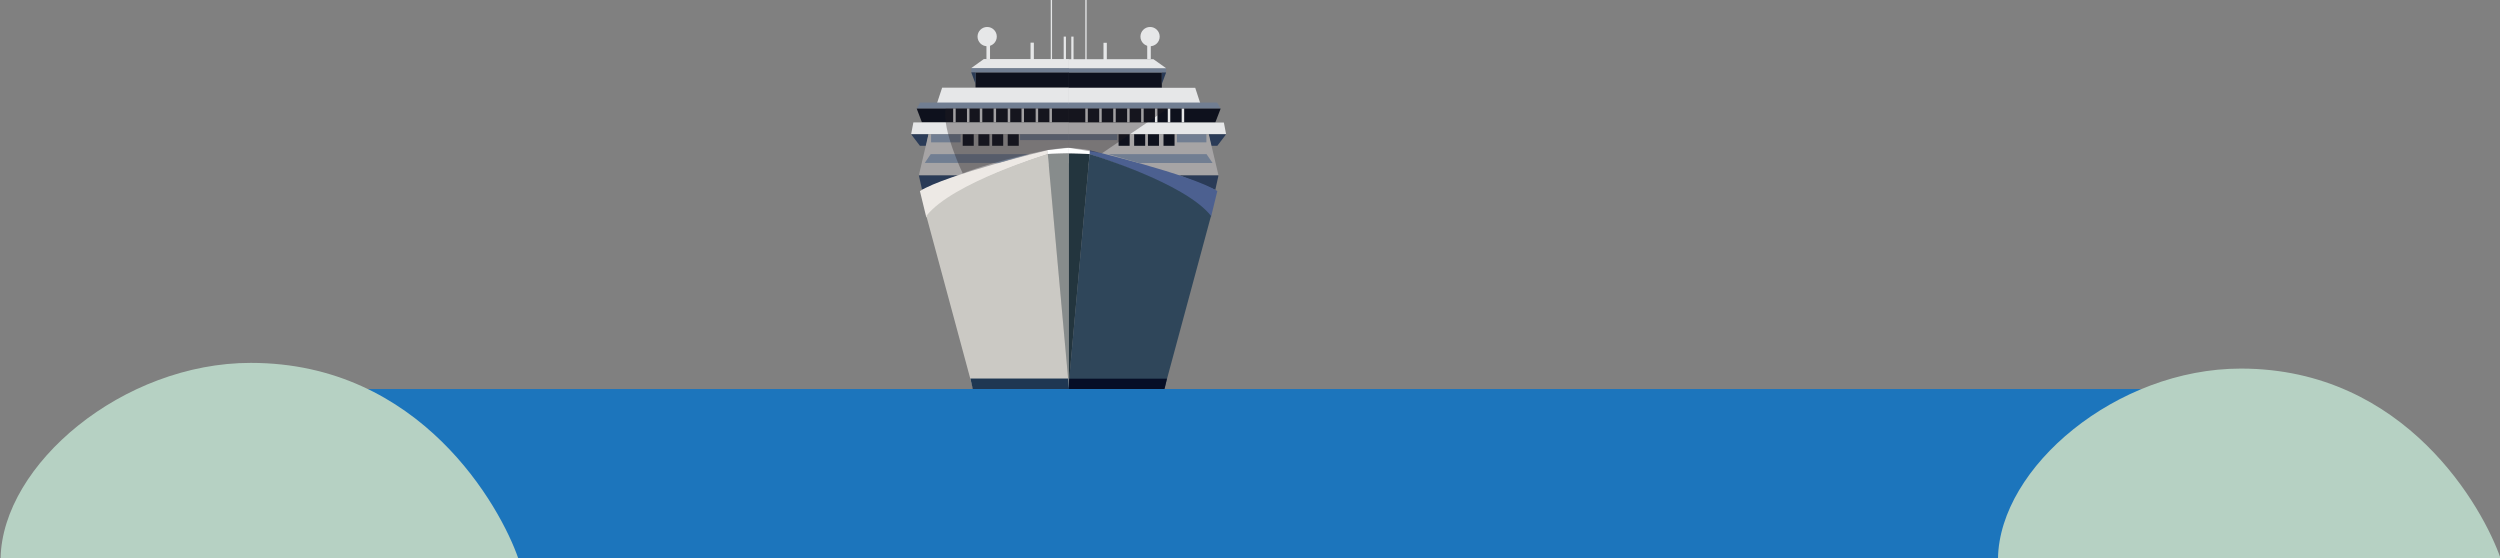 <?xml version="1.0" encoding="utf-8"?>
<!-- Generator: Adobe Illustrator 18.1.0, SVG Export Plug-In . SVG Version: 6.00 Build 0)  -->
<!DOCTYPE svg PUBLIC "-//W3C//DTD SVG 1.1//EN" "http://www.w3.org/Graphics/SVG/1.1/DTD/svg11.dtd">
<svg version="1.1" id="Layer_1" xmlns="http://www.w3.org/2000/svg" xmlns:xlink="http://www.w3.org/1999/xlink" x="0px" y="0px"
	 viewBox="0 0 2104 470" enable-background="new 0 0 2104 470" xml:space="preserve">
<rect x="0" y="0" width="2104" height="470" fill="#808080" stroke="none"/>
<rect x="275.5" y="327.4" fill="#1C75BC" width="1620.4" height="142.6"/>
<path fill="#B6D1C3" d="M436.2,470c-14.9-43.2-82.1-164.6-225.1-164.6C103.4,305.4,1.9,390.8,0.5,470H436.2z"/>
<path fill="#B6D1C3" d="M2104.5,470c-14.4-42-79.7-159.8-218.6-159.8c-104.5,0-203.1,82.8-204.4,159.8H2104.5z"/>
<g>
	<g>
		<rect x="899.2" y="61" fill="#0E111D" width="78.6" height="12.9"/>
		<polygon fill="#E6E7E8" points="1010.3,87.4 899.2,87.4 899.2,73.9 1005.9,73.9 		"/>
		<polygon fill="#717E92" points="1027.3,91.4 899.2,91.4 899.2,86.3 1024.4,86.3 		"/>
		<polygon fill="#0E111D" points="1027.3,91.4 1022.8,103.1 899.2,103.1 899.2,91.4 		"/>
		<rect x="899.2" y="57.4" fill="#717E92" width="82.2" height="3.6"/>
		<polygon fill="#E6E7E8" points="1031.9,113 899.2,113 899.2,103.1 1030,103.1 		"/>
		<polygon fill="#2A3B57" points="1017.3,113 1019.1,122.7 1024.5,122.7 1031.9,113 		"/>
		<polygon fill="#2A3B57" points="981.4,61 977.8,70.7 977.8,61 		"/>
		<polygon fill="#E6E7E8" points="899.2,57.4 899.2,49.8 970.7,49.8 981.4,57.4 		"/>
		<rect x="913.4" y="91.4" fill="#E6E7E8" width="2.1" height="11.6"/>
		<rect x="925.1" y="91.4" fill="#E6E7E8" width="2.1" height="11.6"/>
		<rect x="936.9" y="91.4" fill="#E6E7E8" width="2.1" height="11.6"/>
		<rect x="948.6" y="91.4" fill="#E6E7E8" width="2.1" height="11.6"/>
		<rect x="960.4" y="91.4" fill="#E6E7E8" width="2.1" height="11.6"/>
		<rect x="972" y="91.4" fill="#E6E7E8" width="2.1" height="11.6"/>
		<rect x="982.8" y="91.4" fill="#E6E7E8" width="2.1" height="11.6"/>
		<rect x="994.5" y="91.4" fill="#E6E7E8" width="2.1" height="11.6"/>
		<polygon fill="#A6A4A5" points="992.8,147.6 1025.5,147.6 1017.3,113 899.2,113 899.2,137.3 		"/>
		<polygon fill="#2A3B57" points="1022.8,159.8 1025.5,147.6 992.8,147.6 		"/>
		<path fill="#4C6090" d="M916.9,129.7v-3.3c0,0,85.7,20.5,107.6,34.4l-5.4,22.2C1019.1,183,1003.9,158.3,916.9,129.7z"/>
		<path fill="#23353E" d="M899.2,129.2v197.5l17.8-197.1C916.9,129.7,901.7,128.4,899.2,129.2z"/>
		<path fill="#FEFFFF" d="M899.2,129c0,0,16.3,0.3,17.8,0.7l0.2-3.3c0,0-14.8-2.2-18-1.9V129z"/>
		<path fill="#2F465A" d="M899.2,326.1l17.8-196.4c0,0,80,23.8,102.2,52l-39,144.4H899.2z"/>
		<polygon fill="#060E26" points="899.8,318.7 899.2,327.4 980.1,327.4 982.1,318.7 		"/>
		<circle fill="#E6E7E8" cx="967.9" cy="30.8" r="8.1"/>
		<rect x="965.5" y="36.8" fill="#E6E7E8" width="3" height="12.9"/>
		<rect x="928.7" y="36" fill="#E6E7E8" width="2.8" height="15.4"/>
		<rect x="913.4" y="0" fill="#E6E7E8" width="1.1" height="51.4"/>
		<rect x="941.4" y="113" fill="#0E111D" width="9.3" height="9.7"/>
		<rect x="954.5" y="113" fill="#0E111D" width="9.3" height="9.7"/>
		<rect x="966.1" y="113" fill="#0E111D" width="9.3" height="9.7"/>
		<rect x="979.2" y="113" fill="#0E111D" width="9.3" height="9.7"/>
		<polyline fill="#717E92" points="958.4,137.2 1020.5,137.2 1015.4,129.7 932.7,129.7 		"/>
		<rect x="899.2" y="113" fill="#717E92" width="41.1" height="4.9"/>
		<rect x="990.5" y="113" fill="#717E92" width="24.8" height="6.8"/>
		<rect x="901.6" y="30.8" fill="#E6E7E8" width="1.9" height="22.7"/>
		<rect x="821" y="60.9" fill="#0E111D" width="78.6" height="12.9"/>
		<polygon fill="#E6E7E8" points="788.4,87.4 899.6,87.4 899.6,73.8 792.9,73.8 		"/>
		<polygon fill="#717E92" points="771.5,91.4 899.6,91.4 899.6,86.3 774.4,86.3 		"/>
		<polygon fill="#0E111D" points="771.5,91.4 775.9,103 899.6,103 899.6,91.4 		"/>
		<rect x="817.4" y="57.3" fill="#717E92" width="82.2" height="3.6"/>
		<polygon fill="#E6E7E8" points="766.8,113 899.6,113 899.6,103 768.7,103 		"/>
		<polygon fill="#2A3B57" points="781.4,113 779.6,122.7 774.2,122.7 766.8,113 		"/>
		<polygon fill="#2A3B57" points="817.4,60.9 821,70.6 821,60.9 		"/>
		<polygon fill="#E6E7E8" points="899.6,57.3 899.6,49.7 828,49.7 817.4,57.3 		"/>
		<rect x="883.2" y="91.4" fill="#E6E7E8" width="2.1" height="11.6"/>
		<rect x="871.6" y="91.4" fill="#E6E7E8" width="2.1" height="11.6"/>
		<rect x="859.7" y="91.4" fill="#E6E7E8" width="2.1" height="11.6"/>
		<rect x="848.1" y="91.4" fill="#E6E7E8" width="2.1" height="11.6"/>
		<rect x="836.2" y="91.4" fill="#E6E7E8" width="2.1" height="11.6"/>
		<rect x="824.6" y="91.4" fill="#E6E7E8" width="2.1" height="11.6"/>
		<rect x="813.8" y="91.4" fill="#E6E7E8" width="2.1" height="11.6"/>
		<rect x="802.2" y="91.4" fill="#E6E7E8" width="2.1" height="11.6"/>
		<polygon fill="#A6A4A5" points="805.9,147.6 773.3,147.6 781.4,113 899.6,113 899.6,137.3 		"/>
		<polygon fill="#2A3B57" points="776,159.7 773.3,147.6 805.9,147.6 		"/>
		<path fill="#EDE9E5" d="M881.8,129.7v-3.3c0,0-85.7,20.5-107.6,34.4l5.4,22.2C779.6,183,794.9,158.2,881.8,129.7z"/>
		<path fill="#878C8C" d="M899.6,129.2v197.5l-17.8-197.1C881.8,129.7,897.1,128.4,899.6,129.2z"/>
		<path fill="#FEFFFF" d="M899.6,128.9c0,0-16.3,0.3-17.8,0.7l-0.2-3.3c0,0,14.8-2.2,18-1.9V128.9z"/>
		<path fill="#CBC9C4" d="M899.6,326.1l-17.8-196.4c0,0-80,23.8-102.2,52l39,144.4H899.6z"/>
		<polygon fill="#1F3752" points="898.9,318.6 899.7,327.4 818.7,327.4 816.7,318.6 		"/>
		<circle fill="#E6E7E8" cx="830.8" cy="30.8" r="8.1"/>
		<rect x="830.2" y="36.8" fill="#E6E7E8" width="3" height="12.9"/>
		<rect x="867.3" y="35.9" fill="#E6E7E8" width="2.8" height="15.4"/>
		<rect x="884.3" y="0" fill="#E6E7E8" width="1.1" height="51.4"/>
		<rect x="848.1" y="113" fill="#0E111D" width="9.3" height="9.7"/>
		<rect x="835" y="113" fill="#0E111D" width="9.3" height="9.7"/>
		<rect x="823.4" y="113" fill="#0E111D" width="9.3" height="9.7"/>
		<rect x="810.2" y="113" fill="#0E111D" width="9.3" height="9.7"/>
		<polyline fill="#717E92" points="840.4,137.1 778.3,137.1 783.3,129.7 866.1,129.7 		"/>
		<rect x="858.5" y="113" fill="#717E92" width="41.1" height="4.9"/>
		<rect x="783.6" y="113" fill="#717E92" width="24.8" height="6.8"/>
		<rect x="895.2" y="30.8" fill="#E6E7E8" width="1.9" height="22.7"/>
	</g>
	<path opacity="0.35" fill="#231F20" d="M982.7,91.4L927.4,129l-27.8-4.6l-18,1.9c0,0-39.9,7.5-71.4,19.6c0,0-17.7-36.9-14.3-54.5
		H982.7z"/>
</g>
</svg>
